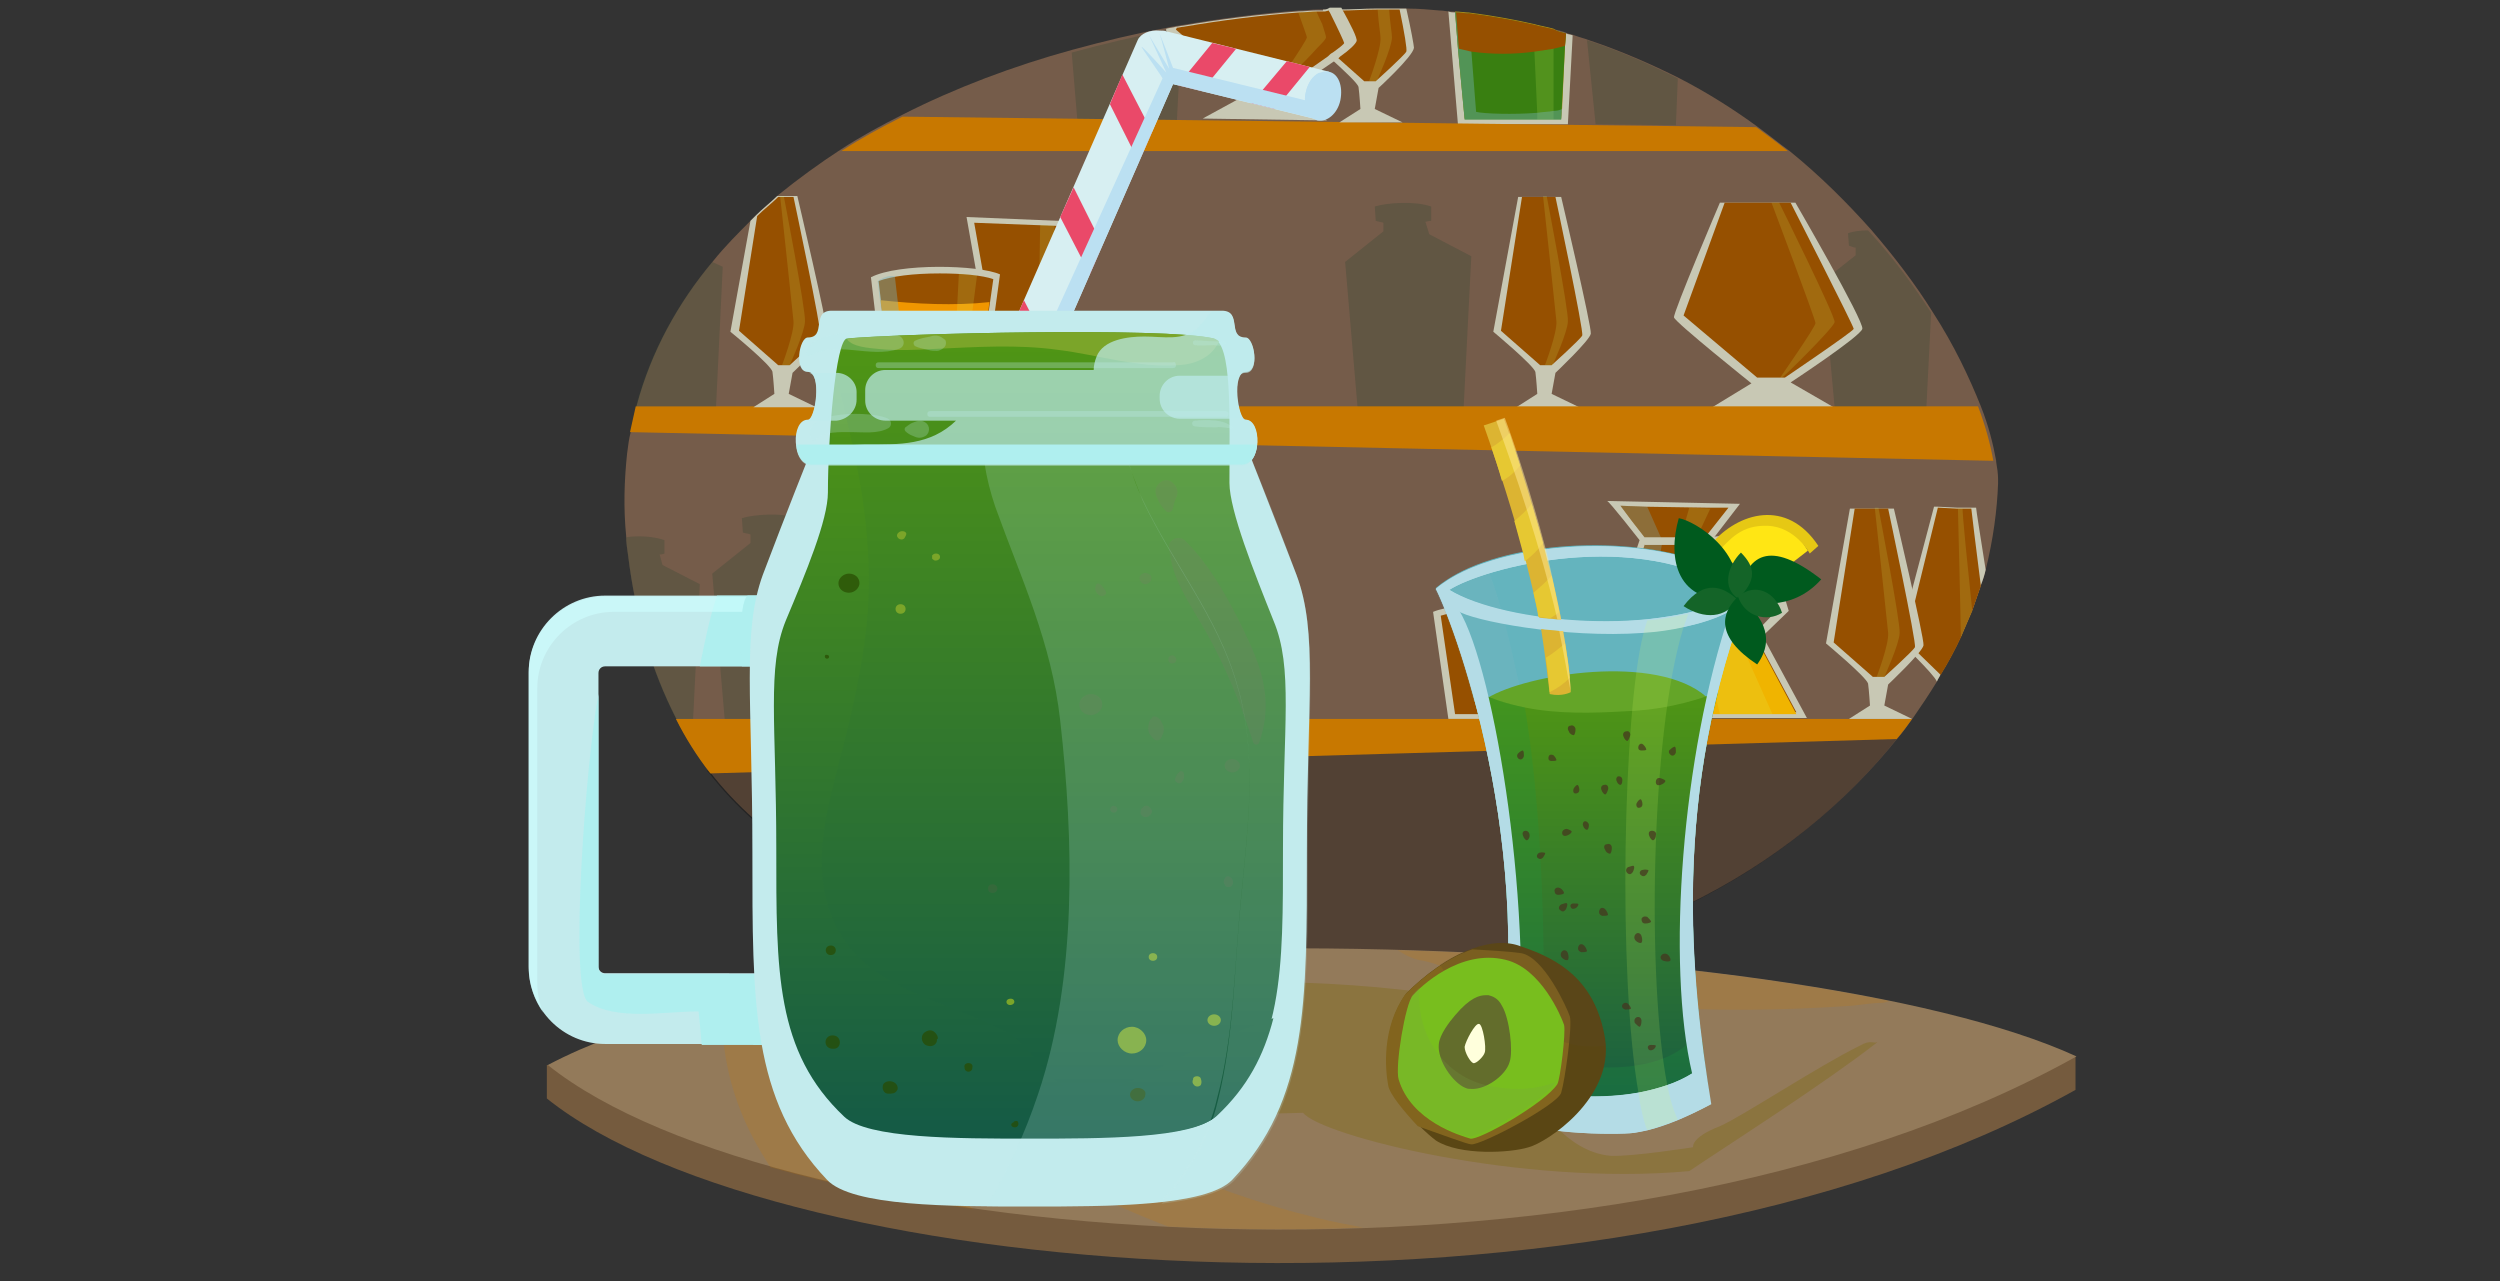 <svg xmlns="http://www.w3.org/2000/svg" xmlns:v="https://vecta.io/nano" xmlns:xlink="http://www.w3.org/1999/xlink" style="enable-background:new 0 0 261.5 134" id="Layer_1" x="0" y="0" version="1.1" viewBox="0 0 261.5 134" xml:space="preserve"><rect x="0" y="0" width="261.5" height="134" fill="#333333" stroke="none"/><style type="text/css">.st0{fill:#755c4a}.st1{opacity:.3;fill:#324632}.st2{fill:#c8c8b4}.st3{fill:#965000}.st4{opacity:.15;fill:#dcff64}.st5{opacity:.3}.st6{fill:#755b3e}.st7{fill:#aa8c14}.st8{fill:#397f11}.st9{opacity:.4;fill:#78b4be}.st10{fill:#c87800}.st11{fill:#937a5a}.st12{opacity:.2;fill:#c87800}.st13{fill:#f0aa00}.st14{fill:#46321e}.st15{fill:#c85000}.st16{fill:#f0b400}.st17{opacity:.3;fill:#78b4be}.st18{fill:#f09600}.st19{opacity:.3;fill:#786400}.st20{fill:#c3ebed}.st21{fill:#afefef}.st22{opacity:.6;fill:#cfffff}.st23{fill:#d7eff2}.st24{fill:#ea4969}.st25{fill:#bbe0f2}.st26{fill:url(#SVGID_1_)}.st27{fill:#7ba529}.st28{fill:url(#SVGID_2_)}.st29{opacity:.2}.st30{fill:#6f594c}.st31,.st32{opacity:.7;fill:#294a00}.st32{fill:#beeced}.st33{opacity:.8}.st34,.st35,.st36{fill:#beeced}.st35{opacity:.3}.st36{opacity:.2}.st37{fill:#64b4be}.st38{fill:#64a528}.st39{fill:url(#SVGID_3_)}.st40{opacity:.25;fill:#1e963c}.st41{fill:#b4dce6}.st42{fill:#dcb432}.st43{fill:#ffe614}.st44{fill:#e6c814}.st45{fill:#c8ffff}.st46{fill:#e6c832}.st47{opacity:.5;fill:#ffeb96}.st48{fill:#005a1e}.st49{fill:#146428}.st50{opacity:.7}.st51{fill:#5a4614}.st52{fill:#82641e}.st53{opacity:.2;fill:#5a4628}.st54{fill:#78be1e}.st55{opacity:.7;fill:#5a4b32}.st56{fill:#ffffdc}.st57{opacity:.2;fill:#78a046}</style><g><path d="M207.7,59.6c-0.1,0.5-0.3,1.1-0.5,1.6c-0.3,0.9-0.6,1.7-0.9,2.6v0c-0.4,0.9-0.8,1.9-1.2,2.8c0,0,0,0,0,0 c-0.6,1.3-1.3,2.6-2.1,3.9c-0.1,0.3-0.3,0.5-0.4,0.8c-0.8,1.3-1.6,2.5-2.5,3.8c-0.5,0.7-1,1.4-1.6,2.1 c-10.8,13.5-29.8,25.1-56.2,24.5c-35.8-0.9-57.1-6.9-68-20.9c-1.4-1.8-2.6-3.7-3.6-5.7c-2.5-4.9-4.2-10.5-5-17 c-0.1-0.7-0.2-1.3-0.2-2c-0.3-3-0.2-5.9,0.1-8.7c0.1-0.8,0.2-1.6,0.4-2.3c0.1-0.3,0.1-0.6,0.2-0.9c0.1-0.6,0.3-1.2,0.4-1.8 c0,0,0,0,0,0c1.5-5.6,4.3-10.7,8-15.1c1.2-1.5,2.6-2.9,4-4.3c0.2-0.2,0.4-0.4,0.6-0.6c0.7-0.7,1.5-1.3,2.2-2 c2.1-1.7,4.3-3.3,6.6-4.8c2-1.3,4.2-2.5,6.4-3.6c5.5-2.8,11.6-5.1,17.8-6.8c3.3-0.9,6.6-1.7,9.9-2.3c0.3-0.1,0.6-0.1,1-0.2 c0.2,0,0.5-0.1,0.7-0.1c4.1-0.7,8.1-1.2,12.1-1.5c0.6,0,1.3-0.1,1.9-0.1c0.3,0,0.6,0,0.8,0l0.5,0c0.1,0,0.1,0,0.2,0 c0.3,0,0.7,0,1,0c1.3,0,2.5-0.1,3.8-0.1c0.4,0,0.8,0,1.2,0c0.4,0,0.8,0,1.2,0c0.3,0,0.5,0,0.8,0c1.1,0,2.2,0.1,3.3,0.2 c0.4,0,0.7,0.1,1.1,0.1c0.2,0,0.5,0,0.7,0.1h0v0c0.5,0,0.9,0.1,1.4,0.1c2.3,0.3,4.6,0.7,6.8,1.2c0.7,0.2,1.4,0.3,2.1,0.5 c0.4,0.1,0.9,0.2,1.3,0.4c0.2,0.1,0.5,0.1,0.7,0.2c0.5,0.2,1,0.3,1.5,0.5c3.3,1.1,6.5,2.5,9.5,4c2.9,1.5,5.6,3.2,8.2,5.1 c1.1,0.8,2.2,1.7,3.3,2.5c3.2,2.6,6,5.4,8.5,8.2c2.5,2.9,4.7,5.8,6.5,8.7c2.2,3.4,3.8,6.8,5,9.8c0.8,2,1.3,4,1.6,5.7c0,0,0,0,0,0.1 c0.1,0.6,0.2,1.2,0.2,1.8c0,0.2,0,0.4,0,0.5C208.9,53.3,208.5,56.4,207.7,59.6z" class="st0"/><path d="M107.8,57.8l-0.4-1.2c0.4-0.1,0.6-0.1,0.6-0.1V55c-1.7-0.6-4.4-0.4-5.7,0l0.1,1.5c0.2,0.1,0.5,0.1,0.7,0.2v0.9 l-3.8,3.1l1.3,14.8h10.7l0.7-15.3L107.8,57.8z" class="st1"/><g><polygon points="109.3 55.5 112.8 75.3 119.3 75.3 121.3 55.9" class="st2"/><polygon points="113.4 74.7 110.1 56.1 120.6 56.4 118.7 74.7" class="st3"/><polygon points="118.6 56.4 118 74.7 116.7 74.7 117 56.3" class="st4"/></g><path d="M202,32.7l-0.5,9.9h-9.6l-1.2-13.2l3.4-2.7v-0.8c-0.2,0-0.4-0.1-0.7-0.2l-0.1-1.3c0.5-0.2,1.3-0.3,2.1-0.3 C198,26.9,200.1,29.8,202,32.7z" class="st1"/><path d="M199.3,76.1c-0.3,0.4-0.6,0.8-0.9,1.2c-10.8,13.5-29.8,25.1-56.2,24.5c-35.8-0.9-57.1-6.9-68-20.9 c-0.1-0.1-0.2-0.2-0.3-0.3L199.3,76.1z" class="st5"/><path d="M149.5,24.5l-0.4-1.3c0.4-0.1,0.6-0.1,0.6-0.1v-1.5c-1.7-0.6-4.6-0.4-5.9,0l0.1,1.5c0.3,0.1,0.5,0.1,0.8,0.2 v0.9l-4,3.2l1.3,15.2h11.1l0.8-15.8L149.5,24.5z" class="st1"/><path d="M207.6,110.6c-33.9-9.7-106.9-11.6-142.2,0.8l-8.2,0v3.5c24.2,19.4,110.6,26.6,159.9-0.9v-3.5L207.6,110.6z" class="st6"/><g><path d="M158.8,20.6l-2.6,14.1c0,0,4.2,3.5,4.4,4.2c0.1,0.7,0.2,2.3,0.2,2.3l-2.2,1.4h6.6l-2.9-1.4l0.4-2.2 c0,0,3.6-3.4,3.7-4.1c0.1-0.7-3.1-14.3-3.1-14.3H158.8z" class="st2"/><path d="M159.2,20.6l-2.2,14l4.1,3.6h1.2c0,0,3-2.7,3.2-3.1c0.2-0.4-2.8-14.5-2.8-14.5H159.2z" class="st3"/><path d="M161.8,20.6c0,0,2.3,11.9,2.2,13c0,1.1-1.6,4.6-1.6,4.6h-0.8c0,0,1.3-3.4,1.2-4.6c-0.1-1.1-1.4-13.1-1.4-13.1 H161.8z" class="st4"/></g><path d="M163.4,63.8l-1.9,11.4h-10L149.9,64C152.8,62.8,161.3,63,163.4,63.8z" class="st2"/><g><path d="M179.9,21.2c0,0-4.9,11.5-4.8,12c0.1,0.5,8.1,6.9,8.1,6.9l-4.1,2.5l12.7,0l-4.5-2.6c0,0,7.3-4.8,7.5-5.6 c0.2-0.8-7-13.2-7-13.2H179.9z" class="st2"/><path d="M180.4,21.2L176.1,33l7.7,6.5h2.9c0,0,7.1-4.8,7.2-5.1c0-0.3-6.6-13.2-6.6-13.2H180.4z" class="st3"/><path d="M186.1,21.2c0,0,5.9,11.9,5.8,12.5c-0.1,0.6-5.4,5.8-5.5,5.8c-0.1,0-0.2,0-0.2,0s3.7-5.3,3.7-5.7 c0-0.4-4.6-12.6-4.6-12.6H186.1z" class="st4"/></g><path d="M152.2,74.7l-1.5-10.3c1.3-0.4,3.6-0.7,6.4-0.7c2.3,0,4.5,0.2,5.6,0.5l-1.8,10.5H152.2z" class="st3"/><path d="M123.6,2.8l0,1l-0.1,1.1l-0.4,7.8l-10.4,0l-0.6-7.2c3.3-0.9,6.6-1.7,9.9-2.3c0.3-0.1,0.6-0.1,1-0.2 C123.2,2.9,123.4,2.8,123.6,2.8z" class="st1"/><g><path d="M163.8,3.5c-0.4-0.1-0.9-0.2-1.3-0.4c-0.7-0.2-1.4-0.4-2.1-0.5c-2.2-0.5-4.4-0.9-6.8-1.2 c-0.5-0.1-0.9-0.1-1.4-0.1v0h0c-0.2,0-0.5,0-0.7-0.1l1,11.8H164l0.5-9.3C164.3,3.6,164,3.6,163.8,3.5z" class="st2"/><path d="M163.8,3.5l-0.1,1.3l-0.3,6.5l-0.1,1.1h-10.1l-0.7-7.4l-0.3-3.8c0.5,0,0.9,0.1,1.4,0.1 c2.3,0.3,4.6,0.7,6.8,1.2c0.7,0.2,1.4,0.3,2.1,0.5C162.9,3.3,163.4,3.4,163.8,3.5z" class="st7"/><path d="M163.8,3.5l-0.1,1.3l-0.4,7.7h-10.1l-0.7-7.4l-0.3-3.8c0.5,0,0.9,0.1,1.4,0.1c2.3,0.3,4.6,0.7,6.8,1.2 c0.7,0.2,1.4,0.3,2.1,0.5C162.9,3.3,163.4,3.4,163.8,3.5z" class="st8"/><path d="M162.5,3.1v9.4h-1.7l0-0.6l-0.3-6.5l-0.1-2.8C161.1,2.8,161.8,3,162.5,3.1z" class="st4"/><path d="M163.4,11.4l-0.1,1.1h-10.1l-0.7-7.4l-0.3-3.8c0.5,0,0.9,0.1,1.4,0.1l0.3,3.9l0.5,6.4 c0.8,0.2,3.9,0.3,6.4,0.1c0.6-0.1,1.2-0.1,1.7-0.2C162.9,11.6,163.2,11.5,163.4,11.4z" class="st9"/><path d="M163.8,3.5l-0.1,1.3c-0.4,0.1-0.8,0.2-1.2,0.3c-0.6,0.1-1.3,0.2-2,0.3c-2.2,0.3-4.4,0.3-6.6,0 c-0.4-0.1-0.9-0.2-1.3-0.3l-0.3-3.8c0.5,0,0.9,0.1,1.4,0.1c2.3,0.3,4.6,0.7,6.8,1.2c0.7,0.2,1.4,0.3,2.1,0.5 C162.9,3.3,163.4,3.4,163.8,3.5z" class="st3"/></g><path d="M83.3,57.1l-0.4-1.3c0.4-0.1,0.6-0.1,0.6-0.1v-1.5c-1.7-0.6-4.6-0.4-5.9,0l0.1,1.5c0.3,0.1,0.5,0.1,0.8,0.2 v0.9l-4,3.2l1.3,15.2H87l0.8-15.8L83.3,57.1z" class="st1"/><path d="M200,75.2c-0.5,0.7-1,1.4-1.6,2.1L74.3,80.9c-1.4-1.8-2.6-3.7-3.6-5.7H200z" class="st10"/><path d="M208.5,48.2l-142.6-3c0.2-0.9,0.4-1.8,0.6-2.7h140.4C207.7,44.6,208.2,46.5,208.5,48.2z" class="st10"/><path d="M187,15.8H88c2-1.3,4.2-2.5,6.4-3.6l89.3,1.1C184.8,14.1,185.9,14.9,187,15.8z" class="st10"/><path d="M57.3,111.4c33.8-17.8,130.5-14.4,159.9-0.9C167.9,138,81.5,130.8,57.3,111.4L57.3,111.4z" class="st11"/><path d="M96,122.2c-6.2-5.5-11.3-11.7-12.9-18.8c-2.6,0.5-5.1,1-7.5,1.6c-0.2,1.6-0.1,3.3,0.2,4.9 c0.6,4.3,2.2,8.3,4.8,12.2c6.4,1.8,13.6,3.3,21.3,4.4C99.9,125.2,97.9,123.8,96,122.2z" class="st12"/><path d="M150.3,100.9c13.4,4.8,28.8,5.3,43.4,4.3c1.1-0.1,2.1-0.3,3.2-0.3c0.2,0,0.5-0.1,0.7-0.2 c-14.3-2.9-32.5-4.8-51.4-5.3c0.8,0.5,1.7,1,2.7,1.1C149.3,100.6,149.8,100.7,150.3,100.9z" class="st12"/><path d="M120.4,121.3c-4.5-2-8.4-4.2-12.4-6.7c-1.2-0.7-2.4-1.6-3.4-2.7c-0.4-0.4-1-0.6-1.6-0.9 c-2.1-1.6-3.9-3.2-5.7-5c-1.5-1.5-2.8-2.8-3.9-4.2c-1.5,0.2-2.9,0.4-4.4,0.6c3.4,5.3,7.5,10.4,13.3,14.5c0.9,0.6,1.7,0.9,2.4,1.5 c5,4.4,10.9,7.4,17.5,9.9c6.7,0.3,13.5,0.4,20.4,0.1c-1.6-0.3-3.2-0.6-4.8-1C131.6,125.9,126,123.9,120.4,121.3z" class="st12"/><path d="M73.2,61.1l-0.7,14.1h-1.8c-2.5-4.9-4.2-10.5-5-17c-0.1-0.7-0.2-1.3-0.2-2c1.2-0.2,2.9-0.1,4,0.3v1.4 c0,0-0.2,0.1-0.5,0.1l0.3,1.1L73.2,61.1z" class="st1"/><path d="M168.1,52.4c0.2,0,3.4,4.1,3.4,4.1l-6.3,18.6H189L179,56.6l3-3.9L168.1,52.4z" class="st2"/><path d="M166.1,74.7l6.1-18.2l-0.1-0.2c-1.1-1.4-1.8-2.3-2.3-3l-0.3-0.4l2.6,0.1l6.4,0.1l2.3,0l-2.6,3.3l9.7,18.1 H166.1z" class="st3"/><polygon points="184.2 66.7 183.5 66.3 186 63.7 183.9 56.5 178.7 57 178.6 56.2 184.6 55.6 187.1 63.9" class="st2"/><g><polygon points="96.5 58.9 95.8 73.4 95.7 75.2 84.2 75.2 82.9 59.5 86.9 56.2 86.9 53.9 91.1 53.9 91.9 56.6" class="st2"/><polygon points="95.8 59.2 95.6 61.8 95.4 67 95.1 73.5 95 74.7 84.9 74.7 84.2 67.3 83.7 61.7 83.6 59.7 87.6 56.4 87.6 54.4 90.5 54.4 91.3 56.9" class="st3"/><path d="M92.4,57.4c-2,0.4-4.1,0.5-6,0l-2.8,2.2l1.3,15H95l0.8-15.5L92.4,57.4z" class="st13"/><polygon points="90.3 55.4 90.3 57 93.8 59.4 93.8 74.7 92.1 74.7 91.5 59.6 89.3 57 89.3 55.2" class="st4"/><path d="M95.1,73.5L95,74.7H84.9l-1.3-15l4.1-3.3v-1.6c0.4,0.4,0.7,0.7,0.7,0.7v1.1L85,59.8l1,14.1 C87.2,74.3,93.5,74.3,95.1,73.5z" class="st9"/><path d="M86,53.5l0.1,1.6c2.8,0.9,6,0,6,0v-1.6C90.3,52.9,87.4,53.1,86,53.5z" class="st14"/><path d="M95.6,61.8L95.4,67c-3.6,0.9-7.5,1.2-11.1,0.3l-0.5-5.6C87.6,62.3,91.8,62.6,95.6,61.8z" class="st15"/></g><path d="M166.1,74.7l5-14.9l0.3,0.1c1.3,0.3,2.6,0.5,3.9,0.5c1.5,0,3-0.2,4.3-0.6l0.3-0.1l8,15H166.1z" class="st16"/><polygon points="179.9 74.7 175.7 56.6 176.7 53.1 178.9 53.2 177.3 56.6 185.4 74.7" class="st4"/><g><path d="M207.7,59.6c-0.1,0.5-0.3,1.1-0.5,1.6c-0.3,0.9-0.6,1.7-0.9,2.6v0c-0.4,0.9-0.8,1.9-1.2,2.8c0,0,0,0,0,0 c-0.6,1.3-1.3,2.6-2.1,3.9c-0.1,0.3-0.3,0.5-0.4,0.8c-0.3-0.8-4-4.3-4-4.3l3.7-14l0.4,0l2,0.1l0.5,0l1,0l0.5,0 C206.7,53.3,207.2,56.4,207.7,59.6z" class="st2"/><path d="M207.2,61.3c-0.3,0.9-0.6,1.7-0.9,2.6v0c-0.4,0.9-0.8,1.9-1.2,2.8c0,0,0,0,0,0c-0.6,1.3-1.3,2.6-2.1,3.9 l-3.7-3.6l3.4-13.9l2,0.1l0.5,0l1,0C206.2,53.3,206.7,57.4,207.2,61.3z" class="st3"/><path d="M206.3,63.9L206.3,63.9c-0.4,0.9-0.8,1.9-1.2,2.8c0-0.2,0-0.3,0-0.4c0-1.1-0.3-13.1-0.3-13.1l0.5,0 C205.2,53.3,205.9,60.1,206.3,63.9z" class="st4"/></g><path d="M166.1,74.7l6.1-18.2l-0.1-0.2c-1.1-1.4-1.8-2.3-2.3-3l-0.3-0.4l2.8,0.1l1.6,3.6l-3.3,18.1H166.1z" class="st17"/><polygon points="178.6 57 172 57 172 56.2 178.6 56.2" class="st2"/><polygon points="161 63.9 159.4 74.7 158.5 74.7 159.1 63.7" class="st4"/><g><path d="M193.5,53.2L191,67.3c0,0,4.2,3.5,4.4,4.2c0.1,0.7,0.2,2.3,0.2,2.3l-2.2,1.4h6.6l-2.9-1.4l0.4-2.2 c0,0,3.6-3.4,3.7-4.1c0.1-0.7-3.1-14.3-3.1-14.3H193.5z" class="st2"/><path d="M194,53.2l-2.2,14l4.1,3.6h1.2c0,0,3-2.7,3.2-3.1c0.2-0.4-2.8-14.5-2.8-14.5H194z" class="st3"/><path d="M196.5,53.2c0,0,2.3,11.9,2.2,13c0,1.1-1.6,4.6-1.6,4.6h-0.8c0,0,1.3-3.4,1.2-4.6c-0.1-1.1-1.4-13.1-1.4-13.1 H196.5z" class="st4"/></g><g><polygon points="101.1 22.7 104.6 42.5 111.1 42.5 113.1 23.2" class="st2"/><polygon points="105.2 42 101.9 23.3 112.4 23.7 110.5 42" class="st3"/><polygon points="110.3 23.6 109.7 42 108.5 42 108.8 23.5" class="st4"/></g><g><path d="M104.6,28.7l-1.9,13.8h-10L91.1,29C94,27.5,102.4,27.7,104.6,28.7z" class="st2"/><path d="M93.4,41.9l-1.5-12.5c1.3-0.5,3.6-0.8,6.4-0.8c2.3,0,4.5,0.2,5.6,0.6l-1.8,12.7H93.4z" class="st3"/><path d="M92.1,31.4l1.3,10.5h8.7l1.4-10.3C99.8,32,95.8,31.8,92.1,31.4z" class="st18"/><polygon points="102.2 28.8 100.5 41.9 99.6 41.9 100.3 28.6" class="st4"/></g><g><path d="M144.2,9.2l-0.4,2.2l2.9,1.4h-6.6l2.2-1.4c0,0-0.1-1.6-0.2-2.3c-0.1-0.4-1.4-1.6-2.6-2.7 c-0.2-0.2-0.4-0.4-0.6-0.6c-0.5-0.4-0.9-0.8-1.1-0.9c0,0-0.1,0-0.1,0l0.5-2.5v0l0.2-1.4l0.5,0c0.1,0,0.1,0,0.2,0c0.3,0,0.7,0,1,0 c1.3,0,2.5-0.1,3.8-0.1c0.4,0,0.8,0,1.2,0c0.4,0,0.8,0,1.2,0c0.3,0,0.5,0,0.8,0c0.5,2.2,0.8,3.9,0.8,4.1 C147.8,5.9,144.2,9.2,144.2,9.2z" class="st2"/><path d="M147.1,5.4c-0.2,0.4-3.2,3.1-3.2,3.1h-1.2L140,6.1l-0.6-0.6l-0.8-0.7l0.6-3.5l0-0.2c0.3,0,0.7,0,1,0 c1.3,0,2.5-0.1,3.8-0.1c0.4,0,0.8,0,1.2,0c0.4,0,0.8,0,1.2,0C146.9,3.4,147.2,5.2,147.1,5.4z" class="st3"/><path d="M145.6,3.9c0,1.1-1.6,4.6-1.6,4.6h-0.8c0,0,1.3-3.4,1.2-4.6c0-0.3-0.2-1.4-0.3-2.9c0.4,0,0.8,0,1.2,0 C145.4,2.4,145.6,3.5,145.6,3.9z" class="st4"/></g><g><path d="M138.5,1.1c-0.3,0-0.6,0-0.8,0c-0.6,0-1.3,0.1-1.9,0.1c-4,0.3-8.1,0.8-12.1,1.5c-0.2,0-0.5,0.1-0.7,0.1 c-0.3,0.1-0.6,0.1-1,0.2c0,0.1-0.1,0.2,0,0.2c0,0.1,0.7,0.7,1.6,1.5c2.4,2,6.6,5.3,6.6,5.3l-4.4,2.4l13,0.2l-4.5-2.6 c0,0,3.1-2.1,5.4-3.7c0.2-0.1,0.3-0.2,0.5-0.4c1-0.7,1.6-1.3,1.7-1.6c0.1-0.3-0.6-1.7-1.6-3.5c-0.3,0-0.7,0-1,0 c-0.1,0-0.1,0-0.2,0L138.5,1.1z" class="st2"/><path d="M139,1.1c0,0.1,0.1,0.2,0.1,0.2c0.9,1.8,1.5,3.1,1.5,3.2c0,0.1-0.5,0.5-1.2,1c-0.2,0.1-0.3,0.2-0.5,0.4 c-2.1,1.5-5.4,3.7-5.4,3.7h-0.3c-0.1,0-0.2,0-0.2,0h-2.4l-6.9-5.9l-0.7-0.6l0.1-0.2c0.2,0,0.5-0.1,0.7-0.1 c4.1-0.7,8.1-1.2,12.1-1.5c0.6,0,1.3-0.1,1.9-0.1c0.3,0,0.6,0,0.8,0L139,1.1z" class="st3"/><path d="M138.7,3.9c0,0.2-0.4,0.6-0.9,1.1c-1.5,1.7-4.6,4.6-4.6,4.6c-0.1,0-0.2,0-0.2,0s3.7-5.3,3.7-5.7 c0-0.1-0.4-1.2-0.9-2.6c0.6,0,1.3-0.1,1.9-0.1c0.2,0.5,0.4,0.9,0.6,1.3v0C138.5,3.2,138.7,3.7,138.7,3.9z" class="st4"/></g><path d="M175.5,8.2l-0.2,4.9l-8.4-0.1L166,4.2C169.4,5.3,172.5,6.7,175.5,8.2z" class="st1"/><g><path d="M82.9,39l-0.4,2.2l2.9,1.4h-6.6l2.2-1.4c0,0-0.1-1.6-0.2-2.3c-0.1-0.7-4.4-4.2-4.4-4.2l2.1-11.6 c0.2-0.2,0.4-0.4,0.6-0.6c0.7-0.7,1.5-1.3,2.2-2h2.1c0,0,3.2,13.6,3.1,14.3C86.5,35.6,82.9,39,82.9,39z" class="st2"/><path d="M85.8,35.1c-0.2,0.4-3.2,3.1-3.2,3.1h-1.2l-4.1-3.6l1.9-12c0.7-0.7,1.5-1.3,2.2-2H83 C83,20.6,86,34.7,85.8,35.1z" class="st3"/><path d="M82,20.6c0,0,2.3,11.9,2.2,13c0,1.1-1.6,4.6-1.6,4.6h-0.8c0,0,1.3-3.4,1.2-4.6c-0.1-1.1-1.4-13.1-1.4-13.1H82 z" class="st4"/></g><path d="M75.6,27.9l-0.7,14.6h-8.4c1.5-5.6,4.3-10.7,8-15.1L75.6,27.9z" class="st1"/><path d="M93.6,28.9l1.5,13h-1.8l-1.5-12.5C91.8,29.4,92.7,28.7,93.6,28.9z" class="st9"/><path d="M179.9,117.8c-3.1,1.2-2.8,2.2-2.8,2.2s-6.4,1-8.6,0.9c-4.9-0.4-7.9-5.9-7.9-5.9s-0.3-5.5,3.3-7.3 c1.5-0.8,3.1-1.2,4.5-1.7l-1-0.3c0,0-1.8,0.5-4.6,1.5c-15.6-6.9-60.5-5.7-70.7,2.3c3.9,4.7,21.9,7.6,44.2,6.9 c1.9,2.4,22.8,7.7,40.4,6.1c4.9-3.3,13.9-9,19.7-13.5c-0.5,0.2-0.7-0.3-1.9,0.4C190.2,111.5,182.2,116.8,179.9,117.8z" class="st19"/><g><g><g><path d="M63.3,109.2h17.7c2,0,3.7-1.6,3.7-3.7c0-2-1.6-3.7-3.7-3.7H63.3c-0.4,0-0.7-0.3-0.7-0.7V70.4 c0-0.4,0.3-0.7,0.7-0.7h17.7c2,0,3.7-1.6,3.7-3.7c0-2-1.6-3.7-3.7-3.7H63.3c-4.4,0-8,3.6-8,8v30.8 C55.3,105.6,58.9,109.2,63.3,109.2z" class="st20"/></g><path d="M81.1,69.7c2,0,3.7-1.6,3.7-3.7c0-2-1.6-3.7-3.7-3.7H75c-0.8,2.4-1.3,4.9-1.8,7.4H81.1z" class="st21"/><path d="M81.1,101.9h-8.4c0.2,2.5,0.5,4.9,0.7,7.4h7.6c2,0,3.7-1.6,3.7-3.7C84.7,103.5,83.1,101.9,81.1,101.9z" class="st21"/><path d="M61.5,104.8c2.9,2,8,1,11.4,1c3.9,0,7.9-0.2,11.9-0.4c-0.1-1.9-1.7-3.5-3.7-3.5H63.3 c-0.4,0-0.7-0.3-0.7-0.7V72.6C61.3,79.3,59.5,103.4,61.5,104.8z" class="st21"/><path d="M56.2,72c0-4.4,3.6-8,8-8H82c1,0,2,0.4,2.6,1.1c-0.4-1.6-1.9-2.7-3.6-2.7H63.3c-4.4,0-8,3.6-8,8v30.8 c0,1.8,0.6,3.4,1.5,4.7c-0.4-1-0.6-2-0.6-3.1V72z" class="st22"/><path d="M77.6,69.7h2c0.2-0.9,0-2.1,0-2.9c-0.1-1.4,0.2-3,0.1-4.5h-1.5C77.2,63.1,77.5,69.2,77.6,69.7z" class="st21"/><path d="M78.1,101.9c-0.3,2.4,0.1,5,0.7,7.4h2.3c0.1,0,0.1,0,0.2,0c-0.2-2.4-0.9-5-1.8-7.4H78.1z" class="st21"/></g><g><path d="M92.1,65.7L119,4.2c0.3-0.7,1.3-1.1,2.3-1c0.3,0,0.5,0,0.8,0.1L139,7.5l-1.2,5l-15.1-3.7l-25.8,59 c-0.6,1.3-2.1,1.9-3.4,1.3C92.1,68.6,91.5,67,92.1,65.7z" class="st23"/><g><polygon points="117.4 7.8 120.5 13.8 119.1 16.9 116.1 10.9" class="st24"/><polygon points="112.3 19.6 115.3 25.6 114 28.7 110.9 22.7" class="st24"/><polygon points="108.8 40.5 105.8 34.4 107.1 31.4 110.2 37.4" class="st24"/><polygon points="103.7 52.2 100.6 46.2 102 43.2 105 49.2" class="st24"/><polygon points="98.5 64 95.5 58 96.8 55 99.9 61" class="st24"/><polygon points="125.7 9.5 129.3 5.1 126.8 4.5 123.2 8.9" class="st24"/><polygon points="133.4 11.4 137 7 134.6 6.4 130.9 10.8" class="st24"/></g><path d="M119.4,4.9c0.1-0.1,2.6,2.7,2.6,2.7l-1.8-3.9c0,0,2.1,3.5,2.1,3.5s-0.9-3.5-1-3.6c0-0.2,1.4,3.5,1.4,3.5 l15.5,3.8l-0.4,1.6l-15.1-3.7l-25.8,59c-0.5,1.2-1.8,1.8-3.1,1.5l27.8-61.1C121.6,8.1,119.4,5,119.4,4.9z" class="st25"/><g><path d="M139,7.5c-1-0.2-2.1,0.7-2.4,2.1c-0.3,1.4,0.2,2.7,1.2,3c1,0.2,2.1-0.7,2.4-2.1C140.5,9,140,7.7,139,7.5z" class="st25"/><path d="M138,7.6c0.6,0.5,0.9,1.3,0.7,2.2c-0.2,1-1.1,1.7-2,1.7c-0.2-0.5-0.3-1.2-0.1-1.9 C136.8,8.7,137.3,7.9,138,7.6z" class="st25"/></g></g><path d="M107.4,48.6c0,0,20.4,0,22.5,0c2.1,0,2.1-4.7,0.4-4.7c-0.8,0-1.5-5,0-5c1.5,0,0.9-3.6,0-3.6 c-2,0-0.3-2.8-2.5-2.8c-1.1,0-14.7,0-20.4,0c-5.7,0-19.3,0-20.4,0c-2.2,0-0.5,2.8-2.5,2.8c-0.9,0-1.5,3.6,0,3.6s0.8,5,0,5 c-1.8,0-1.7,4.7,0.4,4.7C87,48.6,107.4,48.6,107.4,48.6z" class="st20"/><path d="M130.5,47c0,0,2.8,7.1,5.1,13.1c2.3,6.1,1.1,13.3,1.1,29c0,15.8,0.1,26-7.8,34.3c-2.7,2.8-12.9,2.8-21.2,2.8 c-8.3,0-18.6,0-21.2-2.8c-7.9-8.3-7.8-18.5-7.8-34.3c0-15.8-1.1-23,1.1-29c2.3-6.1,5.1-13.1,5.1-13.1H130.5z" class="st20"/><g><linearGradient id="SVGID_1_" x1="107.782" x2="107.782" y1="119.156" y2="34.747" gradientUnits="userSpaceOnUse"><stop style="stop-color:#145a46" offset="0"/><stop style="stop-color:#509614" offset="1"/></linearGradient><path d="M126.9,35.4c2,0.5,1.7,8,1.7,15.1c0,2.9,2.6,9.4,4.6,14.4c2.1,5,1,10.9,1,23.8c0,12.9,0.1,21.3-7.1,28.1 c-2.4,2.3-11.8,2.3-19.4,2.3c-7.6,0-17,0-19.4-2.3c-7.2-6.8-7.1-15.2-7.1-28.1c0-12.9-1-18.9,1-23.8c2.1-5,4.4-10.5,4.4-13.4 c0-5.5,0.8-16,2-16.1C93.9,34.9,121.8,34.2,126.9,35.4z" class="st26"/><path d="M91.9,36.5c1.9,0.2,3.9,0.1,5.8,0c4.4-0.2,8.7-0.5,13,0.1c4.1,0.5,8.3,1.9,12.5,1.6 c2.2-0.1,3.7-1.1,4.3-2.5c-0.1-0.1-0.3-0.2-0.5-0.3c-5.1-1.2-33-0.5-38.2,0c-0.1,0-0.1,0.1-0.2,0.1 C89.2,36.3,90.9,36.4,91.9,36.5z" class="st27"/><linearGradient id="SVGID_2_" x1="107.056" x2="107.056" y1="119.156" y2="39.754" gradientUnits="userSpaceOnUse"><stop style="stop-color:#145a46" offset="0"/><stop style="stop-color:#509614" offset="1"/></linearGradient><path d="M125.3,109.7c-3.5,1.6-7.1,3.9-10.9,4.5c-4.7,0.6-5.7-4.4-9.2-6.3c-7.1-3.7-15.6-4.5-18.4-12.6 c-1.7-4.8-0.5-9.8,0.7-14.5c1.5-5.7,2.9-11.4,3.3-17.2c0.5-8.2-1.2-16-3.3-23.9c-0.5,3.6-0.7,8.5-0.7,11.7 c0,2.9-2.3,8.4-4.4,13.4c-2.1,5-1,10.9-1,23.8c0,12.9-0.1,21.3,7.1,28.1c2.4,2.3,11.8,2.3,19.4,2.3c7.6,0,17,0,19.4-2.3 c3.2-3,4.9-6.3,5.9-10.2C130.4,107.5,127.8,108.5,125.3,109.7z" class="st28"/><g class="st29"><path d="M128.9,79.4c-0.5,0-0.8,0.3-0.8,0.7c0,0.4,0.4,0.7,0.8,0.7s0.8-0.3,0.8-0.7 C129.7,79.7,129.3,79.4,128.9,79.4z" class="st30"/><path d="M121,75c-0.2-0.1-0.4-0.1-0.5,0.1c-0.3,0.2-0.4,0.8-0.4,1.1c0,0.5,0.3,0.8,0.6,1.1 c0.3,0.3,0.7,0.1,0.8-0.2c0.2-0.4,0.3-0.7,0.2-1.1C121.6,75.7,121.4,75.2,121,75z" class="st30"/><path d="M123.4,80.7c-0.1,0.1-0.2,0.2-0.3,0.3c-0.1,0.2-0.1,0.3-0.2,0.5c0,0.2,0.1,0.3,0.3,0.4 c0.2,0.1,0.4,0,0.5-0.2c0.2-0.3,0.2-0.6,0.1-0.9C123.8,80.7,123.5,80.6,123.4,80.7z" class="st30"/><path d="M120.3,84.5C120.3,84.5,120.3,84.5,120.3,84.5c-0.2-0.3-0.6-0.3-0.8,0c0,0,0,0,0,0 c-0.2,0.1-0.2,0.4-0.2,0.6c0.2,0.5,0.9,0.5,1.1,0C120.6,84.9,120.5,84.7,120.3,84.5z" class="st30"/><path d="M128.6,91.7c-0.2-0.1-0.4,0-0.5,0.2c0,0.1-0.1,0.2-0.1,0.3c0,0.2,0.1,0.3,0.2,0.5c0.2,0.1,0.4,0.1,0.6,0 C129.1,92.4,129,91.9,128.6,91.7z" class="st30"/><path d="M114.7,61.1c-0.1,0.2-0.2,0.4-0.1,0.7c0.1,0.3,0.5,0.7,0.9,0.5c0.5-0.3-0.1-0.8-0.3-1.1 C115,61,114.8,61,114.7,61.1z" class="st30"/><path d="M119.8,61.1c0.3,0,0.5-0.2,0.6-0.4c0.1-0.3,0-0.6-0.3-0.7c-0.2-0.1-0.4-0.1-0.6,0 c-0.2,0.1-0.3,0.3-0.3,0.4c0,0,0,0,0-0.1c0,0.1,0,0.1,0,0.2c0,0.1,0,0.2,0.1,0.3C119.4,61,119.6,61.1,119.8,61.1z" class="st30"/><path d="M114.1,72.6c-0.6,0-1.2,0.5-1.2,1.1s0.5,1.1,1.2,1.1c0.6,0,1.2-0.5,1.2-1.1S114.8,72.6,114.1,72.6z" class="st30"/><path d="M122.9,68.7C122.9,68.7,122.9,68.7,122.9,68.7c-0.1-0.2-0.5-0.2-0.6,0c0,0,0,0,0,0 c-0.2,0.2-0.1,0.7,0.3,0.7S123.2,69,122.9,68.7z" class="st30"/><path d="M116.5,84.3c-0.5,0-0.5,0.7,0,0.7C117,85,117,84.3,116.5,84.3z" class="st30"/><path d="M103.8,92.5c-0.6,0-0.6,0.9,0,0.9C104.5,93.4,104.5,92.5,103.8,92.5z" class="st30"/></g><g><path d="M98.1,108.6c0-0.2-0.1-0.4-0.3-0.6c-0.3-0.3-0.7-0.3-1.1,0c-0.5,0.4-0.3,1.3,0.4,1.4 c0.4,0.1,0.8-0.1,0.9-0.5c0-0.1,0-0.1,0-0.2C98.1,108.7,98.1,108.6,98.1,108.6C98.1,108.6,98.1,108.6,98.1,108.6z" class="st31"/><path d="M101.3,111.2c-0.3,0-0.5,0.2-0.4,0.5c0,0,0,0,0,0.1c0.1,0.4,0.7,0.4,0.8,0c0,0,0,0,0-0.1 C101.8,111.4,101.6,111.2,101.3,111.2z" class="st31"/><path d="M93.5,113.2C93.5,113.2,93.5,113.2,93.5,113.2c-0.4-0.2-0.9-0.1-1.1,0.2c-0.2,0.4,0,1,0.5,1c0,0,0,0,0,0 c0.4,0,0.7,0,0.9-0.3C94,113.9,93.9,113.4,93.5,113.2z" class="st31"/><path d="M86.9,99.9c0.7,0,0.7-1,0-1C86.2,98.9,86.2,99.9,86.9,99.9z" class="st31"/><path d="M106.1,104.8c0-0.3-0.3-0.4-0.6-0.3c-0.3,0.1-0.3,0.5,0,0.6C105.8,105.2,106.1,105,106.1,104.8z" class="st27"/><path d="M87.1,108.3c-1,0-1,1.4,0,1.4C88.1,109.8,88.1,108.3,87.1,108.3z" class="st31"/><path d="M86.5,68.9c0.3,0,0.3-0.4,0-0.4C86.2,68.4,86.2,68.9,86.5,68.9z" class="st31"/><path d="M88.8,60c-0.6,0-1.1,0.5-1.1,1c0,0.6,0.5,1,1.1,1c0.6,0,1.1-0.5,1.1-1C89.9,60.4,89.4,60,88.8,60z" class="st31"/><path d="M94,55.7C94,55.7,94,55.7,94,55.7C94,55.8,94,55.8,94,55.7c-0.5,0.4,0.2,1,0.6,0.6 c0.1-0.2,0.2-0.3,0.2-0.5C94.7,55.5,94.2,55.5,94,55.7z" class="st27"/><path d="M94.2,63.2c-0.7,0-0.7,1,0,1C94.9,64.2,94.9,63.2,94.2,63.2z" class="st27"/><path d="M97.9,57.9c-0.2,0-0.3,0.1-0.4,0.2c0,0,0,0,0,0c0,0,0,0,0,0c0,0,0,0,0,0.1c0,0.1,0,0.1,0,0.2 c0,0.1,0.1,0.1,0.2,0.2c0.2,0.1,0.5,0,0.6-0.2c0,0,0,0,0,0C98.4,58.1,98.2,57.9,97.9,57.9z M97.6,58.1 C97.6,58.1,97.6,58.1,97.6,58.1C97.6,58.1,97.6,58.1,97.6,58.1C97.6,58.2,97.6,58.1,97.6,58.1z" class="st27"/><path d="M120.6,99.7c-0.6,0-0.6,0.8,0,0.8C121.2,100.5,121.2,99.7,120.6,99.7z" class="st27"/><path d="M118.4,107.4c-0.8,0-1.5,0.6-1.5,1.4c0,0.7,0.7,1.4,1.5,1.4c0.8,0,1.5-0.6,1.5-1.4 C119.9,108.1,119.2,107.4,118.4,107.4z" class="st27"/><ellipse cx="127" cy="106.7" class="st27" rx=".7" ry=".6"/><path d="M119,113.8c-0.4,0-0.8,0.3-0.8,0.7c0,0.4,0.4,0.7,0.8,0.7c0.4,0,0.8-0.3,0.8-0.7 C119.9,114.1,119.5,113.8,119,113.8z" class="st31"/><path d="M125.6,112.8c-0.1-0.3-0.7-0.3-0.8,0c0,0,0,0.1,0,0.1c-0.1,0.2-0.1,0.4,0.1,0.6c0,0,0,0,0,0 c0.2,0.2,0.5,0.2,0.7,0c0,0,0,0,0,0C125.7,113.3,125.7,113.1,125.6,112.8C125.6,112.8,125.6,112.8,125.6,112.8z" class="st27"/><path d="M106,117.4c-0.3,0.1-0.3,0.4,0,0.5c0.4,0.1,0.6-0.2,0.5-0.5C106.5,117.2,106.1,117.2,106,117.4z" class="st31"/></g><g class="st29"><g><path d="M131.7,77.7c1.4-3.9,0.5-7.4-1.3-11.1c-1.6-3.4-3.7-7.4-6.5-10.1c-0.6-0.5-1.6-0.1-1.6,0.6 c0.1,3.3,2.2,6.1,3.8,8.9c2.1,3.8,3.7,7.6,5,11.7C131.3,78,131.6,77.9,131.7,77.7L131.7,77.7z" class="st30"/></g><g><path d="M122.7,53.1c0.1-0.4,0.2-0.8,0.4-1.2c0.2-0.7-0.1-1.2-0.7-1.6c-0.2-0.1-0.6-0.1-0.8,0 c-0.7,0.4-0.9,1-0.6,1.7c0.2,0.5,0.5,1,0.9,1.4C122.2,53.8,122.7,53.5,122.7,53.1L122.7,53.1z" class="st30"/></g></g></g><g><path d="M130.2,43.9c-0.2,0-0.4-0.3-0.5-0.7c-0.4-1.1-0.5-3.1,0-3.9c0.1-0.2,0.3-0.3,0.6-0.3c1.5,0,0.9-3.6,0-3.6 c-2,0-0.3-2.8-2.5-2.8c-0.1,0-0.5,0-1.1,0c-0.4,0.5-0.8,1-1.4,1.7c-1.6,1.4-3.6,0.9-5.6,0.9c-1.7,0-4.3,0.3-5,2.1 c-0.2,0.5-0.3,1-0.3,1.4H92.6c-1.2,0-2.1,1-2.1,2.1v1.1c0,1.2,1,2.1,2.1,2.1h7.4c-2.7,2.6-5.9,2.5-9.6,2.5 c-2.4,0.1-4.8,0.2-7.1,0.3c0.1,1,0.7,1.9,1.6,1.9c2.1,0,22.5,0,22.5,0s20.4,0,22.5,0C132,48.6,132,43.9,130.2,43.9z" class="st32"/><g class="st33"><g class="st5"><path d="M85.3,46c0.7-0.9,2.7-0.8,3.8-0.8c1.2,0,2.7,0.2,3.8-0.4c0.4-0.2,0.4-0.8,0-1c-1.4-0.8-9.1-1-8.1,2 C84.9,46.1,85.2,46.2,85.3,46L85.3,46z" class="st34"/></g><g class="st5"><path d="M84.8,37.2c2.7-1.6,6.2,0.3,9.2-0.7c0.7-0.2,0.7-1.1,0-1.4c-1.8-0.6-3.8-0.6-5.6-0.3 c-1.2,0.2-3.7,0.5-4,2C84.2,37.1,84.6,37.4,84.8,37.2L84.8,37.2z" class="st34"/></g><g><path d="M95.7,36.2c0.4,0.2,0.9,0.3,1.4,0.4c0.3,0.1,0.6,0.1,0.9,0.1c0.3,0,0.6-0.2,0.8-0.4 c0.2-0.2,0.2-0.7,0-0.8c-0.5-0.4-0.9-0.5-1.5-0.3c-0.5,0.1-1.1,0.2-1.5,0.4C95.5,35.7,95.5,36,95.7,36.2L95.7,36.2z" class="st35"/></g><g><path d="M94.7,45.1c0.2,0.2,0.5,0.4,0.8,0.5c0.4,0.2,0.8,0.3,1.3,0c0.5-0.3,0.5-1.1,0-1.4c-0.4-0.3-0.8-0.2-1.3,0 c-0.3,0.1-0.5,0.3-0.8,0.5C94.6,44.8,94.6,45,94.7,45.1L94.7,45.1z" class="st35"/></g><g><path d="M129,44.8c-0.8-1-2.9-0.9-4-0.8c-0.4,0-0.4,0.6,0,0.6c0.7,0.1,1.4,0.1,2.2,0.1 C127.8,44.6,128.3,44.8,129,44.8C129,44.9,129,44.8,129,44.8L129,44.8z" class="st35"/></g><g><path d="M128.4,35.8c-0.4-0.1-0.9-0.1-1.4-0.1c-0.7,0-1.4-0.1-2-0.1c-0.3,0-0.3,0.5,0,0.5c0.7,0.1,1.4,0,2,0 C127.5,36.2,128,36.2,128.4,35.8C128.4,35.8,128.4,35.8,128.4,35.8L128.4,35.8z" class="st35"/></g></g><path d="M129.7,43.1c-0.4-1.1-0.5-3-0.1-3.8h-6.2c-1.2,0-2.1,1-2.1,2.1v0.3c0,1.2,1,2.1,2.1,2.1h6.8 C130,43.9,129.9,43.6,129.7,43.1z" class="st32"/><path d="M89.6,41.8V41c0-1.1-1-2-2.1-2h-2.9c1.4,0.1,0.7,5-0.1,5c-0.1,0-0.1,0-0.1,0h3.1 C88.6,43.9,89.6,43,89.6,41.8z" class="st32"/><path d="M84.9,48.6c2.1,0,22.5,0,22.5,0s20.4,0,22.5,0c1,0,1.5-1,1.6-2.1H83.3C83.4,47.6,83.9,48.6,84.9,48.6z" class="st21"/><g class="st5"><path d="M128.5,43.3c0,0.2-0.1,0.3-0.3,0.3H97.3c-0.2,0-0.3-0.1-0.3-0.3l0,0c0-0.2,0.1-0.3,0.3-0.3h30.8 C128.3,43,128.5,43.1,128.5,43.3L128.5,43.3z" class="st34"/><path d="M123,38.2c0,0.2-0.1,0.3-0.3,0.3H91.9c-0.2,0-0.3-0.1-0.3-0.3l0,0c0-0.2,0.1-0.3,0.3-0.3h30.8 C122.9,37.8,123,38,123,38.2L123,38.2z" class="st34"/></g></g><path d="M135.6,60.1c-1.7-4.7-3.8-9.9-4.7-12.1c-0.3,0.3-0.6,0.6-1.1,0.6c-1,0-6.5,0-11.7,0c0.4,1.2,0.9,2.4,1.4,3.7 c3.1,6.6,7.9,12.3,9.9,19.4c2.2,7.3,1.1,14.9,0.4,22.5c-0.7,6.9-0.7,14.1-2.4,20.9c-1,4.3-3.2,7.7-5.9,10.8 c3.5-0.4,6.2-1.1,7.5-2.3c7.9-8.3,7.8-18.5,7.8-34.3C136.8,73.4,137.9,66.2,135.6,60.1z" class="st36"/><path d="M129.8,94.1c0.7-7.5,1.8-15.2-0.4-22.5c-2-7.1-6.8-12.8-9.9-19.4c-0.6-1.2-1-2.4-1.4-3.7 c-5.5,0-10.8,0-10.8,0s-1.7,0-4.3,0c0.2,1.5,0.6,3,1.1,4.5c2.7,7.5,5.9,14.2,6.8,22.4c1.4,12.4,1.8,26.8-2.3,39 c-1.4,4.2-3.2,8.1-5.4,11.8c1.5,0,3,0,4.4,0c4.5,0,9.6,0,13.8-0.5c2.7-3,4.9-6.5,5.9-10.8C129.1,108.2,129.1,101,129.8,94.1z" class="st36"/></g><g><path d="M178.9,115.4c0,0-4.2,2.5-8,3c-1.6,0.2-11.2,0.4-15-2.2c3.7-15.9,1.2-32.1-1.6-42.9 c-1.6-6-3.3-10.3-4.1-11.8c1.3-1.1,3-2,5-2.7c8.3-2.9,21.7-2.4,27.9,2.7C174.7,83,176.9,102.6,178.9,115.4z" class="st37"/><path d="M159.4,74l-5.2-0.6c-1.6-6-3.3-10.3-4.1-11.8c1.3-1.1,3-2,5-2.7c0.3,0.3,0.5,0.6,0.7,1.1 C157.3,63.7,158.8,71.1,159.4,74z" class="st17"/><g><path d="M178.5,72.9c-5.2-4.6-18.8-2.4-22.9,0.1l10.7,4.6C166.4,77.6,178,75.3,178.5,72.9 C178.5,72.9,178.5,72.9,178.5,72.9z" class="st38"/></g><linearGradient id="SVGID_3_" x1="166.752" x2="166.752" y1="118.54" y2="72.085" gradientUnits="userSpaceOnUse"><stop style="stop-color:#145a46" offset="0"/><stop style="stop-color:#509614" offset="1"/></linearGradient><path d="M178,108.9c0.3,2.3,0.6,4.5,0.9,6.5c0,0-4.2,2.5-8,3c-1.6,0.2-11.2,0.4-15-2.2c3.9-16.6,1-33.5-2-44.2 c1.7,1,3.6,1.6,5.6,2c3.4,0.7,7.1,0.6,10.5,0.4c3.3-0.1,6.6-0.8,9.7-2C176.2,86.3,176.8,99,178,108.9z" class="st39"/><path d="M178.9,115.4c0,0-4.2,2.5-8,3c-1.6,0.2-11.2,0.4-15-2.2c3.9-16.6,1-33.5-2-44.2c1.7,1,3.6,1.6,5.6,2 c1.2,7.2,2.3,18.8,1.9,36.6c4.6,1.5,11.5,1.7,15-1.3c0.5-0.5,1.1-0.6,1.7-0.4C178.3,111.3,178.6,113.4,178.9,115.4z" class="st40"/><path d="M183.1,61.6c-7.7-6.4-26.5-5.5-32.9,0c2.2,4.4,11.5,29.8,5.7,54.7c3.7,2.5,13.4,2.4,15,2.2c3.8-0.5,8-3,8-3 C176.9,102.6,174.7,83,183.1,61.6z M181.9,62.1c-8,4.6-24.5,3.1-30.3-0.4C155,59.5,171.2,54.9,181.9,62.1z M158.6,113.1 c2-16.9-2.2-43.1-6-49.3c2,1.5,20.7,4.6,28.5,0c-5.1,15.1-6.7,37-4,48.4C171.9,115.6,161.9,115.1,158.6,113.1z" class="st41"/><path d="M183.1,61.6c-7.7-6.4-26.5-5.5-32.9,0c2.2,4.4,11.5,29.8,5.7,54.7c3.7,2.5,13.4,2.4,15,2.2 c0.5-0.1,1-0.2,1.5-0.3c1.1-0.3,2.2-0.7,3.2-1.1c1.9-0.8,3.4-1.6,3.4-1.6C176.9,102.6,174.7,83,183.1,61.6z M181.9,62.1 c-1.5,0.9-3.3,1.5-5.3,2c-1.4,0.3-2.8,0.5-4.3,0.7c-7.8,0.8-16.8-0.6-20.7-3.1C155,59.5,171.2,54.9,181.9,62.1z M174.4,113.5 c-0.9,0.3-2,0.6-3,0.8c-4.9,0.9-10.5,0.2-12.9-1.1c1.9-16.9-2.2-43.1-6-49.3c1.4,1,11.1,2.9,19.4,2.3c1.5-0.1,2.9-0.3,4.2-0.6 c1.8-0.4,3.5-0.9,4.9-1.7c-5.1,15.1-6.7,37-4,48.4C176.2,112.8,175.3,113.2,174.4,113.5z" class="st41"/><path d="M163.3,64.8c-0.2,0-0.3,0-0.4,0c-0.6-0.1-1.3-0.1-1.9-0.2c-0.4-1.7-0.8-3.6-1.3-5.5 c-0.1-0.4-0.2-0.8-0.3-1.2c-1.1-4.1-2.5-8.6-4.2-13.4l0,0l1.2-0.4l0,0l0.9-0.3l0,0c0.9,2.4,2.7,7.7,4.3,13.8 c0.1,0.4,0.2,0.8,0.3,1.2C162.4,60.6,162.9,62.7,163.3,64.8z" class="st42"/><polygon points="189.1 57.6 184.7 61 179.3 57.7 180.8 55.9 183.6 54.6 185.3 54.6 187.7 55.4" class="st43"/><path d="M179,56.9c2.8-3.3,7.9-4.8,11.2,0.2l-0.9,0.8c0,0-1.5-2.8-4.4-2.9c-2.8-0.1-3.9,1.4-5.3,2.8 C178.2,59.1,179,56.9,179,56.9z" class="st44"/><path d="M164.3,72.4c0,0-0.9,0.5-2.2,0.2c0,0-0.5-4.4-0.9-6.8c0.6,0.1,1.3,0.1,1.9,0.2c0.1,0,0.3,0,0.4,0 C163.9,68.2,164.2,70.3,164.3,72.4z" class="st42"/><path d="M176.1,65.6c-3.5,11.3-3.8,37.3-1.7,47.9c0.3,1.6,0.7,2.8,1.1,3.6v0c-1,0.4-2.1,0.8-3.2,1.1v0 c-0.4-1-0.7-2.3-0.9-3.8c-2.2-12.4-1.6-40,0.5-48.1c0.1-0.5,0.3-1,0.4-1.4c1.5-0.1,2.9-0.4,4.3-0.7 C176.5,64.5,176.3,65,176.1,65.6z" class="st4"/><path d="M144,84.9C144,84.9,144,84.9,144,84.9C144,84.9,144,84.9,144,84.9z" class="st45"/><path d="M161.4,56.8c-0.4-1.4-0.8-2.8-1.2-4.1c-0.5,0.7-1.2,1.3-1.8,1.8c0.3,1.1,0.6,2.2,0.9,3.3 c0.1,0.3,0.1,0.6,0.2,0.9C160.3,58.1,160.9,57.5,161.4,56.8z" class="st46"/><path d="M160.4,62c0.2,0.9,0.4,1.7,0.5,2.5c0.4,0.1,0.8,0.1,1.2,0.2c0.3-0.2,0.7-0.4,1-0.7c-0.3-1.3-0.5-2.5-0.8-3.8 C161.7,60.9,161.1,61.4,160.4,62z" class="st46"/><path d="M159,48.7c-0.4-1.3-0.8-2.4-1.1-3.4c-0.6,0.6-1.2,1.1-1.9,1.5c0.4,1.2,0.8,2.4,1.1,3.5 C157.9,49.9,158.5,49.3,159,48.7z" class="st46"/><path d="M163.3,64.8c-0.2,0-0.3,0-0.4,0c-1.9-8.1-4.3-15-6.4-20.8l0,0l0.9-0.3l0,0c0.9,2.4,2.7,7.7,4.3,13.8 c0.1,0.4,0.2,0.8,0.3,1.2C162.4,60.6,162.9,62.7,163.3,64.8z" class="st47"/><path d="M161.7,68.8c0.2,1.3,0.3,2.4,0.4,3.6c0.8-0.4,1.5-0.9,2.1-1.5c-0.1-1.2-0.3-2.4-0.5-3.6 C163.1,67.8,162.4,68.4,161.7,68.8z" class="st46"/><path d="M164.3,72.4c-0.4-2.2-0.8-4.4-1.2-6.4c0.1,0,0.3,0,0.4,0C163.9,68.2,164.2,70.3,164.3,72.4z" class="st47"/><path d="M175.6,54.2c-1.2,4.2-0.3,9.1,6.1,8.5C182.6,57.7,177.3,54.5,175.6,54.2z" class="st48"/><path d="M176.1,63.4c2.2-2.9,4.2-2,5.6-0.7C180.6,64.7,178.2,64.8,176.1,63.4z" class="st49"/><path d="M181.8,62.4c0.9-4.5,3.3-6,8.7-1.8C187.4,64.1,183.1,63.2,181.8,62.4z" class="st48"/><path d="M181.8,62.6c-1.7-1.1-1.1-3.4,0.3-4.8C183.6,59.3,183.8,60.7,181.8,62.6z" class="st49"/><path d="M181.8,62.4c-1.8,1.7-2.4,4.2,2,7.1C185.9,66.6,184.1,64.1,181.8,62.4z" class="st48"/><g class="st50"><g><g><path d="M171.7,106.8c0,0.3-0.1,0.6-0.2,0.6c-0.1,0-0.3-0.2-0.5-0.4c-0.1-0.3,0-0.5,0.2-0.6 C171.5,106.3,171.7,106.5,171.7,106.8z" class="st14"/></g><g><path d="M170.3,105c0.2,0.2,0.3,0.4,0.3,0.5c-0.1,0.1-0.3,0.1-0.6,0.1c-0.3-0.1-0.4-0.3-0.3-0.5 C169.8,104.9,170.1,104.8,170.3,105z" class="st14"/></g><g><path d="M174.5,99.9c0.2,0.2,0.3,0.5,0.2,0.6c-0.1,0.1-0.4,0.1-0.7,0c-0.3-0.1-0.4-0.4-0.2-0.6 C174,99.7,174.3,99.7,174.5,99.9z" class="st14"/></g><g><path d="M171.7,97.9c0.1,0.3,0.1,0.6,0,0.7c-0.1,0.1-0.4,0-0.6-0.2c-0.2-0.2-0.2-0.5,0-0.7 C171.3,97.5,171.6,97.6,171.7,97.9z" class="st14"/></g><g><path d="M167.9,95.1c0.2,0.2,0.3,0.5,0.3,0.6c-0.1,0.1-0.3,0.1-0.6,0.1c-0.3-0.1-0.4-0.3-0.3-0.6 C167.4,94.9,167.7,94.9,167.9,95.1z" class="st14"/></g><g><path d="M164.6,94.5c0.3,0,0.5,0,0.5,0.1c0,0.1-0.1,0.3-0.3,0.4c-0.2,0.1-0.4,0.1-0.5-0.1 C164.2,94.7,164.3,94.5,164.6,94.5z" class="st14"/></g><g><path d="M163.2,92.9c0.2,0.1,0.4,0.4,0.4,0.5c0,0.1-0.3,0.2-0.6,0.2c-0.3,0-0.4-0.2-0.4-0.5 C162.7,92.8,163,92.8,163.2,92.9z" class="st14"/></g><g><path d="M163.3,94.6c0.3-0.1,0.6-0.2,0.6-0.1c0.1,0.1,0,0.4-0.1,0.6c-0.2,0.3-0.4,0.3-0.6,0.1 C163,95.1,163,94.8,163.3,94.6z" class="st14"/></g><g><path d="M164.8,76.3c0,0.3-0.1,0.6-0.2,0.6c-0.1,0-0.4-0.1-0.5-0.4c-0.2-0.3-0.1-0.6,0.2-0.6 C164.5,75.8,164.8,76,164.8,76.3z" class="st14"/></g><g><path d="M171.8,91c0.3-0.1,0.5,0,0.6,0c0.1,0.1-0.1,0.3-0.2,0.5c-0.2,0.2-0.4,0.2-0.6,0 C171.4,91.3,171.6,91,171.8,91z" class="st14"/></g><g><path d="M173.2,87.4c0,0.3-0.2,0.5-0.3,0.5c-0.1,0-0.3-0.2-0.4-0.5c-0.1-0.3,0-0.5,0.3-0.5 C173.1,86.9,173.3,87.1,173.2,87.4z" class="st14"/></g><g><path d="M173.7,81.4c0.3,0.1,0.5,0.2,0.5,0.3c0,0.1-0.2,0.3-0.5,0.4c-0.3,0.1-0.5,0-0.5-0.3 C173.2,81.5,173.4,81.3,173.7,81.4z" class="st14"/></g><g><path d="M169.7,81.6c0,0.3-0.1,0.5-0.2,0.5c-0.1,0-0.3-0.1-0.4-0.4c-0.1-0.2,0-0.5,0.2-0.5 C169.6,81.2,169.7,81.4,169.7,81.6z" class="st14"/></g><g><path d="M164.6,82.5c0.1-0.2,0.3-0.4,0.4-0.4s0.2,0.3,0.2,0.5c0,0.3-0.2,0.4-0.4,0.4 C164.6,83,164.5,82.8,164.6,82.5z" class="st14"/></g><g><path d="M168.2,82.6c-0.1,0.3-0.2,0.5-0.3,0.5c-0.1,0-0.3-0.2-0.4-0.5c-0.1-0.3,0.1-0.5,0.3-0.5 C168.1,82,168.3,82.3,168.2,82.6z" class="st14"/></g><g><path d="M171.9,77.9c0.2,0.2,0.3,0.4,0.3,0.5c0,0.1-0.3,0.1-0.5,0.1c-0.3,0-0.4-0.2-0.3-0.5 C171.5,77.8,171.7,77.7,171.9,77.9z" class="st14"/></g><g><path d="M174.7,78.4c0.2-0.2,0.4-0.3,0.5-0.3c0.1,0.1,0.1,0.3,0.1,0.6c-0.1,0.3-0.3,0.4-0.5,0.3 C174.5,78.8,174.5,78.5,174.7,78.4z" class="st14"/></g></g><g><g><path d="M163,108.3c0,0.3-0.1,0.6-0.2,0.6c-0.1,0-0.3-0.2-0.5-0.4c-0.1-0.3,0-0.5,0.2-0.6 C162.8,107.9,163,108.1,163,108.3z" class="st14"/></g><g><path d="M163.6,103.1c0.2,0.2,0.3,0.4,0.3,0.5c-0.1,0.1-0.3,0.1-0.6,0.1c-0.3-0.1-0.4-0.3-0.3-0.5 C163.1,102.9,163.4,102.9,163.6,103.1z" class="st14"/></g><g><path d="M163.6,101.3c0.2,0.2,0.3,0.5,0.2,0.6c-0.1,0.1-0.4,0.1-0.7,0c-0.3-0.1-0.4-0.4-0.2-0.6 C163.1,101,163.4,101,163.6,101.3z" class="st14"/></g><g><path d="M164,99.7c0.1,0.3,0.1,0.6,0,0.7c-0.1,0.1-0.4,0-0.6-0.2c-0.2-0.2-0.2-0.5,0-0.7 C163.6,99.3,163.9,99.4,164,99.7z" class="st14"/></g><g><path d="M165.7,98.9c0.2,0.2,0.3,0.5,0.3,0.6c-0.1,0.1-0.3,0.1-0.6,0.1c-0.3-0.1-0.4-0.3-0.3-0.6 C165.2,98.7,165.5,98.7,165.7,98.9z" class="st14"/></g><g><path d="M172.7,109.3c0.3,0,0.5,0,0.5,0.1c0,0.1-0.1,0.3-0.3,0.4c-0.2,0.1-0.4,0.1-0.5-0.1 C172.3,109.5,172.4,109.3,172.7,109.3z" class="st14"/></g><g><path d="M172.3,95.9c0.2,0.2,0.4,0.4,0.4,0.5c0,0.1-0.3,0.2-0.6,0.2c-0.3,0-0.4-0.2-0.4-0.5 C171.8,95.9,172,95.8,172.3,95.9z" class="st14"/></g><g><path d="M170.3,90.7c0.3-0.1,0.6-0.2,0.6-0.1c0.1,0.1,0,0.4-0.1,0.6c-0.2,0.3-0.4,0.3-0.6,0.1 C170,91.1,170.1,90.8,170.3,90.7z" class="st14"/></g><g><path d="M168.6,88.7c0,0.3-0.1,0.6-0.2,0.6c-0.1,0-0.4-0.1-0.5-0.4c-0.2-0.3-0.1-0.6,0.2-0.6 C168.4,88.2,168.6,88.4,168.6,88.7z" class="st14"/></g><g><path d="M161,89.2c0.3-0.1,0.5,0,0.6,0c0.1,0.1-0.1,0.3-0.2,0.5c-0.2,0.2-0.4,0.2-0.6,0 C160.7,89.5,160.8,89.3,161,89.2z" class="st14"/></g><g><path d="M160,87.4c0,0.3-0.2,0.5-0.3,0.5c-0.1,0-0.3-0.2-0.4-0.5c-0.1-0.3,0-0.5,0.3-0.5 C159.8,86.9,160,87.1,160,87.4z" class="st14"/></g><g><path d="M163.9,86.7c0.3,0.1,0.5,0.2,0.5,0.3c0,0.1-0.2,0.3-0.5,0.4c-0.3,0.1-0.5,0-0.5-0.3 C163.4,86.9,163.6,86.7,163.9,86.7z" class="st14"/></g><g><path d="M166.2,86.3c0,0.3-0.1,0.5-0.2,0.5c-0.1,0-0.3-0.1-0.4-0.4c-0.1-0.2,0-0.5,0.2-0.5 C166,85.9,166.2,86.1,166.2,86.3z" class="st14"/></g><g><path d="M171.2,84c0.1-0.2,0.3-0.4,0.4-0.4c0.1,0,0.2,0.3,0.2,0.5c0,0.3-0.2,0.4-0.4,0.4 C171.2,84.5,171.1,84.2,171.2,84z" class="st14"/></g><g><path d="M170.5,77c-0.1,0.3-0.2,0.5-0.3,0.5c-0.1,0-0.3-0.2-0.4-0.5c-0.1-0.3,0.1-0.5,0.3-0.5 C170.4,76.4,170.6,76.7,170.5,77z" class="st14"/></g><g><path d="M162.5,79c0.2,0.2,0.3,0.4,0.3,0.5c0,0.1-0.3,0.1-0.5,0.1c-0.3,0-0.4-0.2-0.3-0.5 C162.1,78.9,162.3,78.9,162.5,79z" class="st14"/></g><g><path d="M158.8,78.8c0.2-0.2,0.4-0.3,0.5-0.3c0.1,0.1,0.1,0.3,0.1,0.6c-0.1,0.3-0.3,0.4-0.5,0.3 C158.7,79.3,158.6,79,158.8,78.8z" class="st14"/></g></g></g><path d="M181.8,62.4c1.8-1.5,3.9-0.5,4.6,1.7C184.8,65.1,182.5,64.5,181.8,62.4z" class="st49"/><path d="M159.9,120c-1.9,0.6-7.2,0.9-9.7-0.7c-0.4-0.3-1.1-0.9-1.8-1.6c-1.4-1.5-3-3.4-3.1-4.3 c-0.3-1.6-0.7-6,1.8-9.5c1.9-1.9,4.4-3.8,7-4.7c1.7-0.6,3.5-0.8,5-0.2c3.9,1.3,7.8,3.5,8.8,9.7C168.8,114.9,161.8,119.5,159.9,120 z" class="st51"/><path d="M163.3,114.3c-0.4,1.3-8.4,5.5-9.4,5.4c-0.4,0-3.3-1.1-5.6-1.9c-1.4-1.5-3-3.4-3.1-4.3 c-0.3-1.6-0.7-6,1.8-9.5c1.9-1.9,4.4-3.8,7-4.7c1.6,0.1,3.7,0.2,5.1,0.4c2.4,0.4,4.8,5.7,5.1,6.6 C164.5,107.2,163.7,113,163.3,114.3z" class="st52"/><path d="M164.3,109.2c1.2,0.3,2.4,0.3,3.6,0.2c0-0.2,0-0.4-0.1-0.7c-1-6.2-4.9-8.4-8.8-9.7c-1.6-0.5-3.3-0.4-5,0.2 c-1.1,0.4-2.3,1-3.4,1.7C153.6,105.6,159.1,107.7,164.3,109.2z" class="st53"/><path d="M146.3,112.9c-0.4-1.3,0.7-8,1.5-8.8c0.7-0.8,4.9-4.9,9.7-3.7c3.7,0.9,5.8,5.9,6.1,6.8 c0.2,0.8-0.4,5.7-0.7,6.2c-1.3,2-8.2,5.9-9.1,5.7C152.8,118.8,147.6,117.3,146.3,112.9z" class="st54"/><path d="M153.9,113.9c-0.2,0-0.4,0-0.6-0.1c-1.3-0.5-3-2.9-2.8-4.6c0.1-1,1.1-2.3,1.7-3c1.6-1.9,2.6-2.1,3.2-2.1 c0.1,0,0.2,0,0.3,0c0.4,0.1,1,0.3,1.4,1.1c0.8,1.3,1.2,4.8,0.8,5.9C157.5,112.5,155.4,114,153.9,113.9L153.9,113.9z" class="st55"/><path d="M154.7,107.1c-0.4-0.1-1.4,1.8-1.5,2.4c0,0.6,0.6,1.6,0.9,1.7c0.3,0.1,1.1-0.7,1.2-1.1 C155.5,109.6,155.1,107.1,154.7,107.1z" class="st56"/><path d="M156.5,113.7c-5.2-0.6-8.5-5.4-8-10.4c-0.4,0.3-0.6,0.6-0.7,0.7c-0.7,0.8-1.8,7.5-1.5,8.8 c1.3,4.4,6.5,5.9,7.3,6.1c0.9,0.2,7.8-3.6,9.1-5.7C160.8,113.9,158.7,114.1,156.5,113.7z" class="st57"/></g></g></svg>